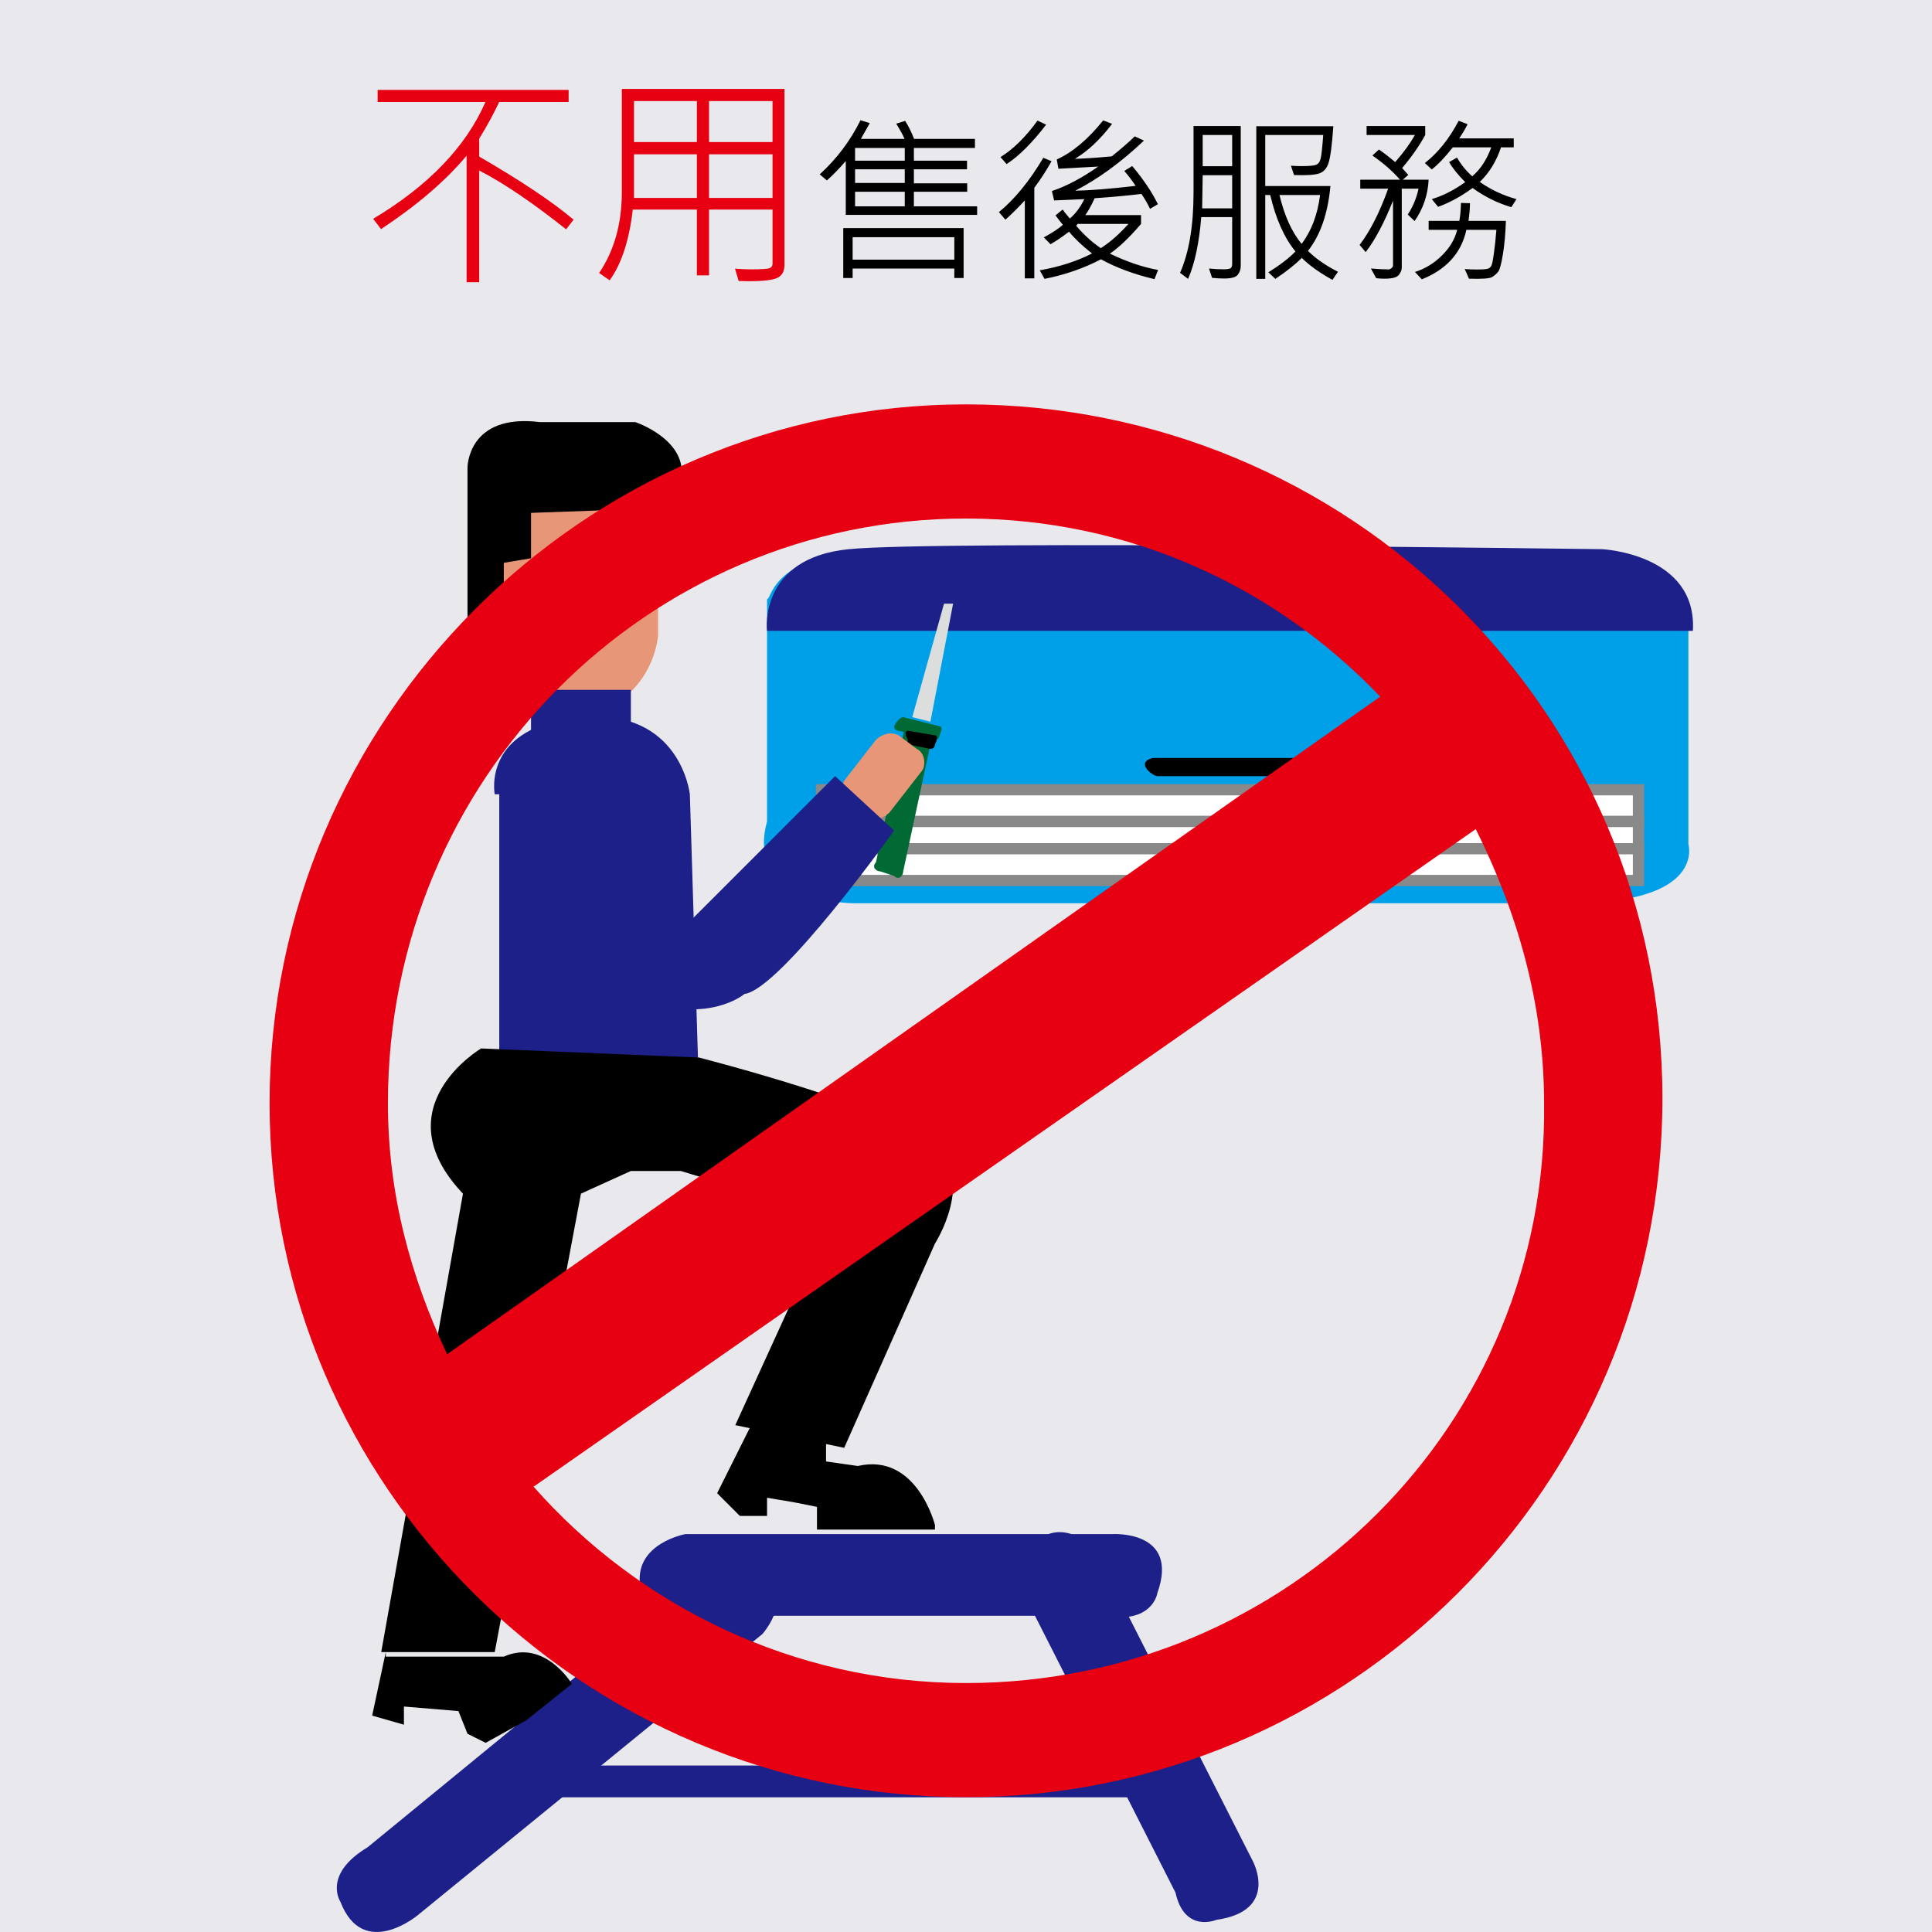 <svg width="43" height="43" viewBox="0 0 43 43" fill="none" xmlns="http://www.w3.org/2000/svg">
<path d="M43 0H0V43H43V0Z" fill="#E9E9ED"/>
<path d="M11.011 17.678C11.011 17.678 10.708 16.163 12.93 15.961C15.152 15.759 15.354 17.678 15.354 17.678L15.556 24.244H11.112V17.678H11.011Z" fill="#1D2088"/>
<path d="M18.789 12.324H35.76C35.76 12.324 37.578 12.324 37.578 13.84C37.578 15.355 37.578 18.789 37.578 18.789C37.578 18.789 37.982 20.103 34.952 20.103C31.921 20.103 30.103 20.103 29.699 20.103C29.396 20.103 18.991 20.103 18.991 20.103C18.991 20.103 16.567 20.103 17.072 18.284V13.335C17.173 13.335 17.173 12.526 18.789 12.324Z" fill="#00A0E9"/>
<path d="M25.658 16.87H29.194C29.194 16.87 29.598 16.87 29.497 17.072C29.396 17.274 29.295 17.274 29.295 17.274H25.759C25.658 17.274 25.254 16.971 25.658 16.87Z" fill="black"/>
<path d="M36.467 17.577H18.284V18.284H36.467V17.577Z" fill="white" stroke="#898989" stroke-width="0.25" stroke-miterlimit="10"/>
<path d="M36.467 18.284H18.284V18.991H36.467V18.284Z" fill="white" stroke="#898989" stroke-width="0.25" stroke-miterlimit="10"/>
<path d="M36.467 18.89H18.284V19.597H36.467V18.89Z" fill="white" stroke="#898989" stroke-width="0.25" stroke-miterlimit="10"/>
<path d="M17.071 14.041C17.071 14.041 16.869 12.425 18.889 12.223C20.91 12.021 35.658 12.223 35.658 12.223C35.658 12.223 37.779 12.324 37.678 14.041H17.071Z" fill="#1D2088"/>
<path d="M15.254 34.144H24.749C24.749 34.144 26.264 34.043 25.759 35.457C25.759 35.457 25.658 36.164 24.547 35.962H15.456L15.152 35.861C15.152 35.861 14.546 36.063 14.243 35.255C14.142 34.346 15.254 34.144 15.254 34.144Z" fill="#1D2088"/>
<path d="M24.345 34.447L27.881 41.417C27.881 41.417 28.487 42.528 27.072 42.73C27.072 42.73 26.365 43.033 26.163 42.124L22.83 35.558V35.255C22.83 35.255 22.426 34.952 23.032 34.346C23.638 33.739 24.345 34.447 24.345 34.447Z" fill="#1D2088"/>
<path d="M16.971 36.366L9.294 42.629C9.294 42.629 8.081 43.639 7.576 42.326C7.576 42.326 7.172 41.72 8.182 41.114L15.456 35.154L15.759 35.053C15.759 35.053 16.163 34.447 16.87 34.952C17.779 35.457 16.971 36.366 16.971 36.366Z" fill="#1D2088"/>
<path d="M25.759 39.295H11.92V40.002H25.759V39.295Z" fill="#1D2088"/>
<path d="M19.9 19.496L19.597 19.395C19.496 19.395 19.395 19.294 19.496 19.193L20.102 16.365C20.102 16.264 20.203 16.163 20.304 16.264L20.607 16.365C20.708 16.365 20.809 16.466 20.708 16.567L20.102 19.395C20.102 19.496 20.001 19.597 19.9 19.496Z" fill="#006934"/>
<path d="M20.102 15.961L20.91 16.163C20.91 16.163 21.011 16.163 20.91 16.365C20.91 16.365 20.91 16.466 20.809 16.466L20.001 16.264C20.001 16.264 19.9 16.264 19.9 16.163C20.001 15.961 20.102 15.961 20.102 15.961Z" fill="#006934"/>
<path d="M20.203 16.264L20.809 16.365C20.809 16.365 20.91 16.365 20.809 16.567C20.809 16.567 20.809 16.668 20.708 16.668L20.203 16.567C20.203 16.567 20.203 16.567 20.203 16.466C20.102 16.264 20.203 16.264 20.203 16.264Z" fill="black"/>
<path d="M20.304 15.961L20.708 16.062L21.213 13.435H21.011L20.304 15.961Z" fill="#DCDDDD"/>
<path d="M20.506 17.173L19.799 18.082C19.698 18.183 19.496 18.284 19.294 18.183L18.89 17.88C18.789 17.779 18.688 17.577 18.789 17.375L19.496 16.466C19.597 16.365 19.799 16.264 20.001 16.365L20.405 16.668C20.607 16.769 20.607 17.072 20.506 17.173Z" fill="#E89678"/>
<path d="M12.93 15.86C12.021 15.86 11.213 15.152 11.213 14.142V11.415C11.213 10.506 11.92 9.698 12.93 9.698C13.839 9.698 14.647 10.405 14.647 11.415V14.142C14.546 15.052 13.839 15.86 12.93 15.86Z" fill="#E89678"/>
<path d="M11.819 14.142V15.456C11.819 15.456 10.708 16.062 10.405 14.243V10.405C10.405 10.405 10.405 9.193 12.021 9.395H14.142C14.142 9.395 15.354 9.799 15.152 10.708C14.95 11.617 14.647 11.314 14.647 11.314L11.819 11.415V12.425L11.213 12.526V13.132C11.213 13.132 11.112 14.445 11.819 14.142Z" fill="black"/>
<path d="M14.041 15.354H11.819V16.264H14.041V15.354Z" fill="#1D2088"/>
<path d="M11.516 18.284C11.516 18.284 11.213 17.173 12.122 16.87C13.031 16.567 13.637 18.284 13.637 18.284L15.152 20.708L18.587 17.274L19.9 18.486C19.9 18.486 17.375 22.022 16.567 22.123C16.466 22.224 14.95 23.234 12.93 21.213L11.516 18.284Z" fill="#1D2088"/>
<path d="M8.586 36.77L8.283 38.184L8.99 38.386V37.982L10.203 38.083L10.405 38.588L10.809 38.79L11.718 38.285L12.728 37.477C12.728 37.477 12.122 36.467 11.213 36.871H8.586V36.77Z" fill="black"/>
<path d="M16.769 31.618L15.961 33.234L16.466 33.739H17.072V33.335L17.678 33.437L18.183 33.538V34.043H20.809V33.941C20.809 33.941 20.405 32.325 19.092 32.628L18.385 32.527V32.123L16.769 31.618Z" fill="black"/>
<path d="M10.708 23.335C10.708 23.335 8.485 24.648 10.304 26.567L8.485 36.77H11.011L12.93 26.567L14.041 26.062H15.152L18.486 27.072L16.365 31.719L18.789 32.224L20.809 27.678C20.809 27.678 21.718 26.264 20.809 25.456C19.9 24.648 15.556 23.537 15.556 23.537L10.708 23.335Z" fill="black"/>
<path d="M12.766 4.889L12.6 5.104C11.852 4.51 11.208 4.074 10.666 3.795V6.281H10.385V3.466C9.913 4.029 9.278 4.573 8.481 5.099L8.305 4.87C9.532 4.137 10.366 3.271 10.805 2.27H8.405V2.001H12.656V2.27H11.11C10.99 2.528 10.842 2.8 10.666 3.085V3.485C11.599 4.026 12.299 4.494 12.766 4.889ZM17.46 5.895C17.46 6.03 17.412 6.125 17.314 6.178C17.218 6.232 17.001 6.259 16.662 6.259C16.586 6.259 16.512 6.257 16.44 6.254L16.359 5.98C16.483 5.99 16.604 5.995 16.721 5.995C16.958 5.995 17.097 5.985 17.136 5.966C17.175 5.946 17.194 5.915 17.194 5.871V4.665H15.781V6.129H15.51V4.665H14.084C14.004 5.35 13.832 5.875 13.569 6.239L13.335 6.076C13.671 5.578 13.84 4.977 13.84 4.274V1.979H17.46V5.895ZM17.194 3.161V2.25H15.781V3.161H17.194ZM15.51 3.161V2.25H14.111V3.161H15.51ZM17.194 4.406V3.434H15.781V4.406H17.194ZM15.51 4.406V3.434H14.111V4.406H15.51Z" fill="#E60012"/>
<path d="M21.748 4.783H18.824V3.584C18.682 3.749 18.542 3.893 18.404 4.016L18.244 3.881C18.62 3.538 18.923 3.137 19.152 2.676L19.359 2.74L19.16 3.092H20.133C20.1 3.014 20.038 2.9 19.947 2.752L20.145 2.691C20.216 2.798 20.283 2.932 20.344 3.092H21.699V3.293H20.34V3.576H21.523V3.768H20.34V4.08H21.527V4.268H20.34V4.592H21.748V4.783ZM20.137 3.576V3.293H19.031V3.576H20.137ZM20.137 4.072V3.768H19.031V4.072H20.137ZM20.137 4.592V4.268H19.031V4.592H20.137ZM21.447 6.188H21.24V5.977H18.977V6.188H18.768V5.076H21.447V6.188ZM21.24 5.779V5.279H18.977V5.779H21.24ZM25.775 6.008L25.695 6.213C25.237 6.104 24.84 5.956 24.504 5.771C24.12 5.972 23.701 6.117 23.248 6.207L23.141 6.016C23.585 5.938 23.973 5.812 24.305 5.641C24.094 5.477 23.923 5.315 23.793 5.156C23.655 5.264 23.518 5.357 23.381 5.436L23.232 5.283C23.422 5.18 23.564 5.087 23.656 5.004C23.594 4.928 23.539 4.858 23.492 4.793L23.652 4.664C23.684 4.712 23.737 4.779 23.812 4.863C23.939 4.755 24.046 4.611 24.133 4.432L23.461 4.461L23.412 4.252C23.735 4.144 24.079 3.962 24.443 3.707L23.557 3.756L23.52 3.549C23.87 3.391 24.214 3.102 24.553 2.68L24.752 2.756C24.488 3.104 24.212 3.363 23.924 3.535C24.124 3.53 24.398 3.512 24.744 3.48C24.929 3.333 25.1 3.185 25.256 3.035L25.461 3.129C24.951 3.612 24.441 3.984 23.932 4.244C24.26 4.239 24.708 4.203 25.275 4.137C25.208 4.033 25.124 3.922 25.023 3.805L25.199 3.695C25.451 3.995 25.641 4.278 25.771 4.545L25.596 4.648C25.542 4.534 25.479 4.423 25.404 4.316C25.09 4.354 24.744 4.386 24.363 4.412C24.287 4.579 24.217 4.704 24.156 4.787H25.396V4.984C25.137 5.286 24.906 5.507 24.703 5.645C25.082 5.827 25.439 5.948 25.775 6.008ZM25.115 4.984H23.984C23.974 5 23.963 5.013 23.951 5.023C24.124 5.227 24.307 5.393 24.5 5.523C24.702 5.396 24.907 5.216 25.115 4.984ZM23.283 2.775C22.971 3.182 22.678 3.474 22.404 3.652L22.268 3.496C22.55 3.323 22.825 3.052 23.092 2.684L23.283 2.775ZM23.404 3.588C23.286 3.799 23.158 3.996 23.02 4.18V6.195H22.809V4.461C22.652 4.63 22.509 4.773 22.377 4.889L22.232 4.721C22.583 4.434 22.912 4.031 23.221 3.512L23.404 3.588ZM27.615 5.916C27.615 5.993 27.593 6.059 27.549 6.115C27.505 6.171 27.404 6.199 27.246 6.199C27.167 6.199 27.077 6.194 26.977 6.184L26.908 5.977C27.02 5.988 27.126 5.994 27.227 5.994C27.31 5.994 27.363 5.986 27.387 5.971C27.412 5.954 27.424 5.921 27.424 5.871V4.832H26.736C26.689 5.406 26.592 5.865 26.443 6.207L26.264 6.072C26.464 5.619 26.564 5.026 26.564 4.293V2.805H27.615V5.916ZM27.424 3.699V3.004H26.768V3.699H27.424ZM27.424 4.637V3.9H26.768L26.756 4.637H27.424ZM29.779 6.049L29.656 6.229C29.374 6.074 29.146 5.911 28.973 5.74C28.829 5.886 28.634 6.042 28.385 6.207L28.229 6.061C28.491 5.898 28.693 5.743 28.832 5.596C28.583 5.291 28.396 4.872 28.271 4.34H28.16V6.207H27.961V2.809H29.676C29.646 3.227 29.611 3.498 29.57 3.623C29.531 3.748 29.461 3.827 29.359 3.861C29.258 3.894 29.072 3.906 28.801 3.896L28.732 3.688C28.808 3.694 28.884 3.697 28.961 3.697C29.121 3.697 29.228 3.689 29.281 3.672C29.336 3.654 29.372 3.609 29.391 3.539C29.41 3.467 29.43 3.289 29.451 3.004H28.16V4.141H29.611C29.554 4.754 29.387 5.235 29.111 5.584C29.281 5.753 29.503 5.908 29.779 6.049ZM29.381 4.34H28.477C28.587 4.801 28.751 5.163 28.969 5.428C29.186 5.144 29.324 4.781 29.381 4.34ZM33.752 4.432L33.637 4.611C33.329 4.52 33.042 4.378 32.775 4.184C32.525 4.368 32.27 4.508 32.008 4.604L31.867 4.432C32.118 4.356 32.367 4.23 32.611 4.053C32.447 3.889 32.328 3.74 32.252 3.607L32.428 3.508C32.519 3.665 32.632 3.804 32.768 3.924C32.95 3.768 33.091 3.553 33.191 3.279H32.336C32.165 3.495 32.009 3.66 31.867 3.771L31.713 3.629C32.01 3.395 32.26 3.081 32.465 2.688L32.664 2.764C32.616 2.863 32.553 2.968 32.477 3.08H33.691V3.279H33.408C33.304 3.589 33.147 3.846 32.935 4.049C33.182 4.222 33.454 4.35 33.752 4.432ZM31.797 4C31.779 4.341 31.674 4.648 31.484 4.92L31.332 4.775C31.447 4.602 31.527 4.41 31.572 4.199H31.199V5.955C31.199 6.007 31.178 6.061 31.135 6.117C31.093 6.174 30.986 6.203 30.812 6.203C30.746 6.203 30.685 6.199 30.629 6.191L30.512 5.977C30.681 5.99 30.813 5.996 30.908 5.996C30.928 5.996 30.949 5.986 30.971 5.967C30.993 5.947 31.004 5.928 31.004 5.908V4.465C30.81 4.954 30.607 5.337 30.396 5.611L30.26 5.451C30.494 5.146 30.706 4.729 30.896 4.199H30.275V4H31.16C30.994 3.809 30.788 3.629 30.545 3.461L30.691 3.328C30.787 3.393 30.907 3.486 31.053 3.607C31.238 3.396 31.384 3.195 31.492 3.004H30.416V2.805H31.721V3.004C31.589 3.246 31.418 3.492 31.207 3.74L31.344 3.893L31.221 4H31.797ZM33.516 4.916C33.508 5.188 33.486 5.434 33.451 5.652C33.416 5.871 33.38 6.003 33.344 6.049C33.309 6.094 33.264 6.133 33.209 6.166C33.156 6.2 32.984 6.212 32.695 6.203L32.6 5.988C32.682 5.995 32.771 5.998 32.867 5.998C33.013 5.998 33.1 5.991 33.127 5.977C33.156 5.962 33.178 5.941 33.193 5.914C33.209 5.885 33.227 5.797 33.248 5.648C33.269 5.5 33.288 5.322 33.305 5.115H32.637C32.525 5.63 32.194 5.997 31.645 6.217L31.492 6.053C31.712 5.985 31.912 5.864 32.09 5.689C32.268 5.514 32.382 5.322 32.432 5.115H31.797V4.916H32.48C32.5 4.811 32.512 4.677 32.516 4.516L32.717 4.523C32.717 4.621 32.706 4.752 32.684 4.916H33.516Z" fill="black"/>
<path d="M21.5 9C12.99 9 6 16.013 6 24.551C6 33.089 12.99 40 21.5 40C30.01 40 37 33.089 37 24.449C37 15.81 30.01 9 21.5 9ZM21.5 11.541C25.147 11.541 28.389 13.066 30.719 15.505L9.951 30.141C9.141 28.413 8.634 26.584 8.634 24.551C8.634 17.334 14.409 11.541 21.5 11.541ZM21.5 37.459C17.65 37.459 14.206 35.731 11.876 33.089L32.846 18.453C33.758 20.282 34.366 22.315 34.366 24.551C34.467 31.666 28.693 37.459 21.5 37.459Z" fill="#E60012"/>
</svg>

